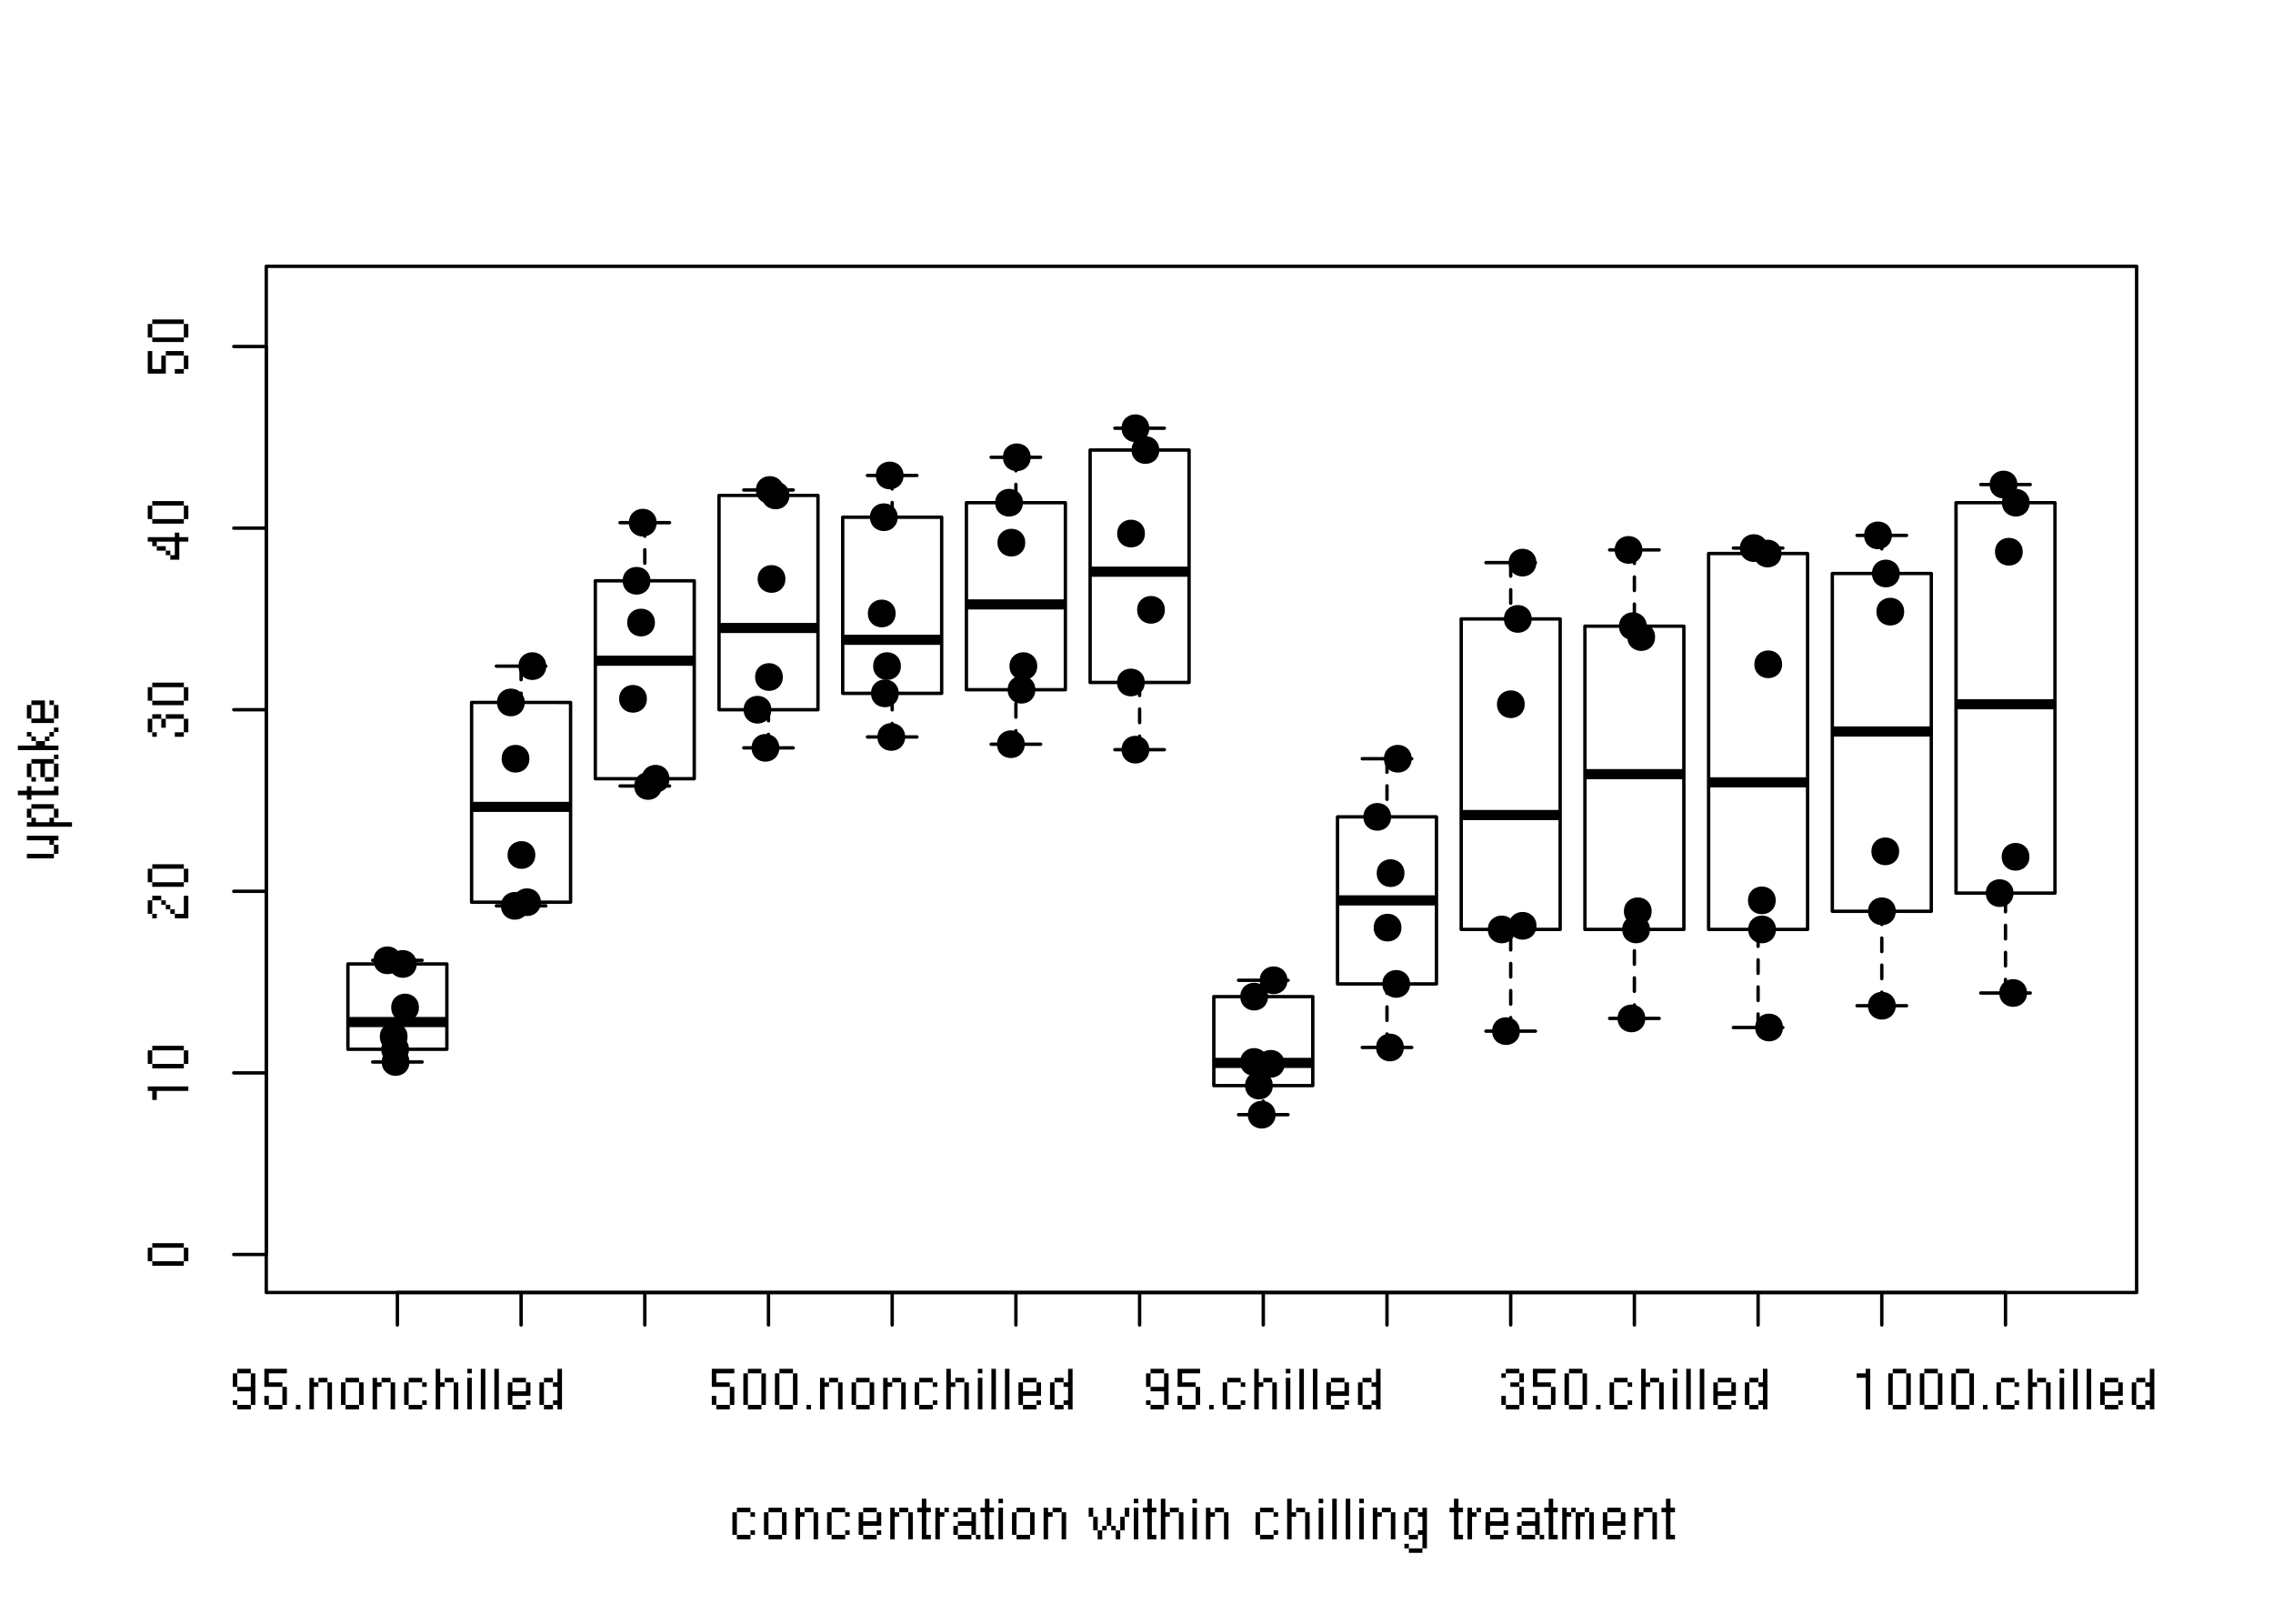 <svg xmlns="http://www.w3.org/2000/svg" xmlns:xlink="http://www.w3.org/1999/xlink" width="672" height="480" viewBox="0 0 504 360"><defs><symbol overflow="visible" id="glyph0-0"><path d="M0 0h1v1H0zM2 0h1v1H2zM4 0h1v1H4zM6 0h1v1H6zM0 2h1v1H0zM6 2h1v1H6zM0 4h1v1H0zM6 4h1v1H6zM0 6h1v1H0zM6 6h1v1H6zM0 8h1v1H0zM2 8h1v1H2zM4 8h1v1H4zM6 8h1v1H6z" transform="translate(1 -9)"/></symbol><symbol overflow="visible" id="glyph0-1"><path d="M1 0h1v1H1zM2 0h1v1H2zM3 0h1v1H3zM0 1h1v1H0zM4 1h1v1H4zM0 2h1v1H0zM4 2h1v1H4zM0 3h1v1H0zM4 3h1v1H4zM1 4h1v1H1zM2 4h1v1H2zM3 4h1v1H3zM4 4h1v1H4zM4 5h1v1H4zM4 6h1v1H4zM0 7h1v1H0zM4 7h1v1H4zM1 8h1v1H1zM2 8h1v1H2zM3 8h1v1H3z" transform="translate(1 -9)"/></symbol><symbol overflow="visible" id="glyph0-2"><path d="M0 0h1v1H0zM1 0h1v1H1zM2 0h1v1H2zM3 0h1v1H3zM4 0h1v1H4zM0 1h1v1H0zM0 2h1v1H0zM0 3h1v1H0zM1 3h1v1H1zM2 3h1v1H2zM3 3h1v1H3zM4 4h1v1H4zM4 5h1v1H4zM0 6h1v1H0zM4 6h1v1H4zM0 7h1v1H0zM4 7h1v1H4zM1 8h1v1H1zM2 8h1v1H2zM3 8h1v1H3z" transform="translate(1 -9)"/></symbol><symbol overflow="visible" id="glyph0-3"><path d="M0 0h1v1H0z" transform="translate(1 -1)"/></symbol><symbol overflow="visible" id="glyph0-4"><path d="M0 0h1v1H0zM2 0h1v1H2zM3 0h1v1H3zM0 1h1v1H0zM1 1h1v1H1zM4 1h1v1H4zM0 2h1v1H0zM4 2h1v1H4zM0 3h1v1H0zM4 3h1v1H4zM0 4h1v1H0zM4 4h1v1H4zM0 5h1v1H0zM4 5h1v1H4zM0 6h1v1H0zM4 6h1v1H4z" transform="translate(1 -7)"/></symbol><symbol overflow="visible" id="glyph0-5"><path d="M1 0h1v1H1zM2 0h1v1H2zM3 0h1v1H3zM0 1h1v1H0zM4 1h1v1H4zM0 2h1v1H0zM4 2h1v1H4zM0 3h1v1H0zM4 3h1v1H4zM0 4h1v1H0zM4 4h1v1H4zM0 5h1v1H0zM4 5h1v1H4zM1 6h1v1H1zM2 6h1v1H2zM3 6h1v1H3z" transform="translate(1 -7)"/></symbol><symbol overflow="visible" id="glyph0-6"><path d="M1 0h1v1H1zM2 0h1v1H2zM3 0h1v1H3zM0 1h1v1H0zM4 1h1v1H4zM0 2h1v1H0zM0 3h1v1H0zM0 4h1v1H0zM0 5h1v1H0zM4 5h1v1H4zM1 6h1v1H1zM2 6h1v1H2zM3 6h1v1H3z" transform="translate(1 -7)"/></symbol><symbol overflow="visible" id="glyph0-7"><path d="M0 0h1v1H0zM0 1h1v1H0zM0 2h1v1H0zM2 2h1v1H2zM3 2h1v1H3zM0 3h1v1H0zM1 3h1v1H1zM4 3h1v1H4zM0 4h1v1H0zM4 4h1v1H4zM0 5h1v1H0zM4 5h1v1H4zM0 6h1v1H0zM4 6h1v1H4zM0 7h1v1H0zM4 7h1v1H4zM0 8h1v1H0zM4 8h1v1H4z" transform="translate(1 -9)"/></symbol><symbol overflow="visible" id="glyph0-8"><path d="M0 0h1v1H0zM0 2h1v1H0zM0 3h1v1H0zM0 4h1v1H0zM0 5h1v1H0zM0 6h1v1H0zM0 7h1v1H0zM0 8h1v1H0z" transform="translate(1 -9)"/></symbol><symbol overflow="visible" id="glyph0-9"><path d="M0 0h1v1H0zM0 1h1v1H0zM0 2h1v1H0zM0 3h1v1H0zM0 4h1v1H0zM0 5h1v1H0zM0 6h1v1H0zM0 7h1v1H0zM0 8h1v1H0z" transform="translate(1 -9)"/></symbol><symbol overflow="visible" id="glyph0-10"><path d="M1 0h1v1H1zM2 0h1v1H2zM3 0h1v1H3zM0 1h1v1H0zM4 1h1v1H4zM0 2h1v1H0zM4 2h1v1H4zM0 3h1v1H0zM1 3h1v1H1zM2 3h1v1H2zM3 3h1v1H3zM4 3h1v1H4zM0 4h1v1H0zM0 5h1v1H0zM4 5h1v1H4zM1 6h1v1H1zM2 6h1v1H2zM3 6h1v1H3z" transform="translate(1 -7)"/></symbol><symbol overflow="visible" id="glyph0-11"><path d="M4 0h1v1H4zM4 1h1v1H4zM1 2h1v1H1zM2 2h1v1H2zM4 2h1v1H4zM0 3h1v1H0zM3 3h1v1H3zM4 3h1v1H4zM0 4h1v1H0zM4 4h1v1H4zM0 5h1v1H0zM4 5h1v1H4zM0 6h1v1H0zM4 6h1v1H4zM0 7h1v1H0zM3 7h1v1H3zM4 7h1v1H4zM1 8h1v1H1zM2 8h1v1H2zM4 8h1v1H4z" transform="translate(1 -9)"/></symbol><symbol overflow="visible" id="glyph0-12"><path d="M1 0h1v1H1zM2 0h1v1H2zM3 0h1v1H3zM0 1h1v1H0zM4 1h1v1H4zM0 2h1v1H0zM4 2h1v1H4zM0 3h1v1H0zM4 3h1v1H4zM0 4h1v1H0zM4 4h1v1H4zM0 5h1v1H0zM4 5h1v1H4zM0 6h1v1H0zM4 6h1v1H4zM0 7h1v1H0zM4 7h1v1H4zM1 8h1v1H1zM2 8h1v1H2zM3 8h1v1H3z" transform="translate(1 -9)"/></symbol><symbol overflow="visible" id="glyph0-13"><path d="M1 0h1v1H1zM2 0h1v1H2zM3 0h1v1H3zM0 1h1v1H0zM4 1h1v1H4zM4 2h1v1H4zM2 3h1v1H2zM3 3h1v1H3zM4 4h1v1H4zM4 5h1v1H4zM0 6h1v1H0zM4 6h1v1H4zM0 7h1v1H0zM4 7h1v1H4zM1 8h1v1H1zM2 8h1v1H2zM3 8h1v1H3z" transform="translate(1 -9)"/></symbol><symbol overflow="visible" id="glyph0-14"><path d="M2 0h1v1H2zM0 1h1v1H0zM1 1h1v1H1zM2 1h1v1H2zM2 2h1v1H2zM2 3h1v1H2zM2 4h1v1H2zM2 5h1v1H2zM2 6h1v1H2zM2 7h1v1H2zM2 8h1v1H2z" transform="translate(1 -9)"/></symbol><symbol overflow="visible" id="glyph0-15"><path d="M1 0h1v1H1zM1 1h1v1H1zM0 2h1v1H0zM1 2h1v1H1zM2 2h1v1H2zM1 3h1v1H1zM1 4h1v1H1zM1 5h1v1H1zM1 6h1v1H1zM1 7h1v1H1zM1 8h1v1H1zM2 8h1v1H2z" transform="translate(0 -9)"/></symbol><symbol overflow="visible" id="glyph0-16"><path d="M0 0h1v1H0zM2 0h1v1H2zM0 1h1v1H0zM1 1h1v1H1zM0 2h1v1H0zM0 3h1v1H0zM0 4h1v1H0zM0 5h1v1H0zM0 6h1v1H0z" transform="translate(1 -7)"/></symbol><symbol overflow="visible" id="glyph0-17"><path d="M1 0h1v1H1zM2 0h1v1H2zM3 0h1v1H3zM0 1h1v1H0zM4 1h1v1H4zM4 2h1v1H4zM1 3h1v1H1zM2 3h1v1H2zM3 3h1v1H3zM4 3h1v1H4zM0 4h1v1H0zM4 4h1v1H4zM0 5h1v1H0zM4 5h1v1H4zM1 6h1v1H1zM2 6h1v1H2zM3 6h1v1H3zM5 6h1v1H5z" transform="translate(1 -7)"/></symbol><symbol overflow="visible" id="glyph0-19"><path d="M0 0h1v1H0zM4 0h1v1H4zM8 0h1v1H8zM0 1h1v1H0zM4 1h1v1H4zM8 1h1v1H8zM1 2h1v1H1zM4 2h1v1H4zM7 2h1v1H7zM1 3h1v1H1zM4 3h1v1H4zM7 3h1v1H7zM1 4h1v1H1zM3 4h1v1H3zM5 4h1v1H5zM7 4h1v1H7zM2 5h1v1H2zM6 5h1v1H6zM2 6h1v1H2zM6 6h1v1H6z" transform="translate(0 -7)"/></symbol><symbol overflow="visible" id="glyph0-20"><path d="M1 0h1v1H1zM2 0h1v1H2zM4 0h1v1H4zM0 1h1v1H0zM3 1h1v1H3zM4 1h1v1H4zM0 2h1v1H0zM4 2h1v1H4zM0 3h1v1H0zM4 3h1v1H4zM0 4h1v1H0zM4 4h1v1H4zM0 5h1v1H0zM3 5h1v1H3zM4 5h1v1H4zM1 6h1v1H1zM2 6h1v1H2zM4 6h1v1H4zM4 7h1v1H4zM0 8h1v1H0zM4 8h1v1H4zM1 9h1v1H1zM2 9h1v1H2zM3 9h1v1H3z" transform="translate(1 -7)"/></symbol><symbol overflow="visible" id="glyph0-21"><path d="M0 0h1v1H0zM2 0h1v1H2zM5 0h1v1H5zM0 1h1v1H0zM1 1h1v1H1zM3 1h1v1H3zM4 1h1v1H4zM6 1h1v1H6zM0 2h1v1H0zM3 2h1v1H3zM6 2h1v1H6zM0 3h1v1H0zM3 3h1v1H3zM6 3h1v1H6zM0 4h1v1H0zM3 4h1v1H3zM6 4h1v1H6zM0 5h1v1H0zM3 5h1v1H3zM6 5h1v1H6zM0 6h1v1H0zM3 6h1v1H3zM6 6h1v1H6z" transform="translate(1 -7)"/></symbol><symbol overflow="visible" id="glyph1-0"><path d="M0 0h1v1H0zM2 0h1v1H2zM4 0h1v1H4zM6 0h1v1H6zM8 0h1v1H8zM0 2h1v1H0zM8 2h1v1H8zM0 4h1v1H0zM8 4h1v1H8zM0 6h1v1H0zM2 6h1v1H2zM4 6h1v1H4zM6 6h1v1H6zM8 6h1v1H8z" transform="translate(-9 -8)"/></symbol><symbol overflow="visible" id="glyph1-1"><path d="M1 0h1v1H1zM2 0h1v1H2zM3 0h1v1H3zM4 0h1v1H4zM5 0h1v1H5zM6 0h1v1H6zM7 0h1v1H7zM0 1h1v1H0zM8 1h1v1H8zM0 2h1v1H0zM8 2h1v1H8zM0 3h1v1H0zM8 3h1v1H8zM1 4h1v1H1zM2 4h1v1H2zM3 4h1v1H3zM4 4h1v1H4zM5 4h1v1H5zM6 4h1v1H6zM7 4h1v1H7z" transform="translate(-9 -6)"/></symbol><symbol overflow="visible" id="glyph1-2"><path d="M0 0h1v1H0zM1 0h1v1H1zM2 0h1v1H2zM3 0h1v1H3zM4 0h1v1H4zM5 0h1v1H5zM6 0h1v1H6zM7 0h1v1H7zM8 0h1v1H8zM1 1h1v1H1zM1 2h1v1H1z" transform="translate(-9 -4)"/></symbol><symbol overflow="visible" id="glyph1-3"><path d="M1 0h1v1H1zM2 0h1v1H2zM8 0h1v1H8zM0 1h1v1H0zM3 1h1v1H3zM8 1h1v1H8zM0 2h1v1H0zM4 2h1v1H4zM8 2h1v1H8zM0 3h1v1H0zM5 3h1v1H5zM8 3h1v1H8zM1 4h1v1H1zM6 4h1v1H6zM7 4h1v1H7zM8 4h1v1H8z" transform="translate(-9 -6)"/></symbol><symbol overflow="visible" id="glyph1-4"><path d="M1 0h1v1H1zM2 0h1v1H2zM4 0h1v1H4zM5 0h1v1H5zM6 0h1v1H6zM7 0h1v1H7zM0 1h1v1H0zM3 1h1v1H3zM8 1h1v1H8zM0 2h1v1H0zM3 2h1v1H3zM8 2h1v1H8zM0 3h1v1H0zM8 3h1v1H8zM1 4h1v1H1zM6 4h1v1H6zM7 4h1v1H7z" transform="translate(-9 -6)"/></symbol><symbol overflow="visible" id="glyph1-5"><path d="M6 1h1v1H6zM0 2h1v1H0zM1 2h1v1H1zM2 2h1v1H2zM3 2h1v1H3zM4 2h1v1H4zM5 2h1v1H5zM6 2h1v1H6zM7 2h1v1H7zM8 2h1v1H8zM1 3h1v1H1zM6 3h1v1H6zM2 4h1v1H2zM3 4h1v1H3zM6 4h1v1H6zM4 5h1v1H4zM6 5h1v1H6zM5 6h1v1H5zM6 6h1v1H6z" transform="translate(-9 -7)"/></symbol><symbol overflow="visible" id="glyph1-6"><path d="M0 0h1v1H0zM4 0h1v1H4zM5 0h1v1H5zM6 0h1v1H6zM7 0h1v1H7zM0 1h1v1H0zM3 1h1v1H3zM8 1h1v1H8zM0 2h1v1H0zM3 2h1v1H3zM8 2h1v1H8zM0 3h1v1H0zM3 3h1v1H3zM8 3h1v1H8zM0 4h1v1H0zM1 4h1v1H1zM2 4h1v1H2zM3 4h1v1H3zM6 4h1v1H6zM7 4h1v1H7z" transform="translate(-9 -6)"/></symbol><symbol overflow="visible" id="glyph1-7"><path d="M0 0h1v1H0zM1 0h1v1H1zM2 0h1v1H2zM3 0h1v1H3zM4 0h1v1H4zM5 0h1v1H5zM6 0h1v1H6zM5 1h1v1H5zM6 2h1v1H6zM6 3h1v1H6zM0 4h1v1H0zM1 4h1v1H1zM2 4h1v1H2zM3 4h1v1H3zM4 4h1v1H4zM5 4h1v1H5z" transform="translate(-7 -6)"/></symbol><symbol overflow="visible" id="glyph1-8"><path d="M1 0h1v1H1zM2 0h1v1H2zM3 0h1v1H3zM4 0h1v1H4zM5 0h1v1H5zM0 1h1v1H0zM6 1h1v1H6zM0 2h1v1H0zM6 2h1v1H6zM1 3h1v1H1zM5 3h1v1H5zM0 4h1v1H0zM1 4h1v1H1zM2 4h1v1H2zM3 4h1v1H3zM4 4h1v1H4zM5 4h1v1H5zM6 4h1v1H6zM7 4h1v1H7zM8 4h1v1H8zM9 4h1v1H9z" transform="translate(-7 -6)"/></symbol><symbol overflow="visible" id="glyph1-9"><path d="M2 1h1v1H2zM8 1h1v1H8zM0 2h1v1H0zM1 2h1v1H1zM2 2h1v1H2zM3 2h1v1H3zM4 2h1v1H4zM5 2h1v1H5zM6 2h1v1H6zM7 2h1v1H7zM8 2h1v1H8zM2 3h1v1H2z" transform="translate(-9 -4)"/></symbol><symbol overflow="visible" id="glyph1-10"><path d="M6 0h1v1H6zM1 1h1v1H1zM2 1h1v1H2zM3 1h1v1H3zM4 1h1v1H4zM5 1h1v1H5zM0 2h1v1H0zM3 2h1v1H3zM6 2h1v1H6zM0 3h1v1H0zM3 3h1v1H3zM6 3h1v1H6zM0 4h1v1H0zM3 4h1v1H3zM6 4h1v1H6zM1 5h1v1H1zM4 5h1v1H4zM5 5h1v1H5z" transform="translate(-7 -7)"/></symbol><symbol overflow="visible" id="glyph1-11"><path d="M8 0h1v1H8zM2 1h1v1H2zM7 1h1v1H7zM3 2h1v1H3zM6 2h1v1H6zM4 3h1v1H4zM5 3h1v1H5zM0 4h1v1H0zM1 4h1v1H1zM2 4h1v1H2zM3 4h1v1H3zM4 4h1v1H4zM5 4h1v1H5zM6 4h1v1H6zM7 4h1v1H7zM8 4h1v1H8z" transform="translate(-9 -6)"/></symbol><symbol overflow="visible" id="glyph1-12"><path d="M1 0h1v1H1zM2 0h1v1H2zM3 0h1v1H3zM5 0h1v1H5zM0 1h1v1H0zM3 1h1v1H3zM6 1h1v1H6zM0 2h1v1H0zM3 2h1v1H3zM6 2h1v1H6zM0 3h1v1H0zM3 3h1v1H3zM6 3h1v1H6zM1 4h1v1H1zM2 4h1v1H2zM3 4h1v1H3zM4 4h1v1H4zM5 4h1v1H5z" transform="translate(-7 -6)"/></symbol></defs><g id="surface146"><path fill="#fff" d="M0 0h504v360H0z"/><path d="M77.145 226.598h21.94" fill="none" stroke-width="2.25" stroke-linejoin="round" stroke="#000" stroke-miterlimit="10"/><path d="M88.113 235.457v-2.82M88.113 212.91v.805" fill="none" stroke-width=".75" stroke-linecap="round" stroke-linejoin="round" stroke="#000" stroke-dasharray="3,3" stroke-miterlimit="10"/><path d="M82.63 235.457H93.6M82.63 212.91H93.6M77.145 232.637h21.94v-18.922h-21.94v18.922" fill="none" stroke-width=".75" stroke-linecap="round" stroke-linejoin="round" stroke="#000" stroke-miterlimit="10"/><path d="M104.57 178.89h21.946" fill="none" stroke-width="2.25" stroke-linejoin="round" stroke="#000" stroke-miterlimit="10"/><path d="M115.543 200.832v-.805M115.543 147.688v8.05" fill="none" stroke-width=".75" stroke-linecap="round" stroke-linejoin="round" stroke="#000" stroke-dasharray="3,3" stroke-miterlimit="10"/><path d="M110.06 200.832h10.967M110.06 147.688h10.967M104.57 200.027h21.946v-44.29H104.57v44.29" fill="none" stroke-width=".75" stroke-linecap="round" stroke-linejoin="round" stroke="#000" stroke-miterlimit="10"/><path d="M132 146.48h21.94" fill="none" stroke-width="2.25" stroke-linejoin="round" stroke="#000" stroke-miterlimit="10"/><path d="M142.973 174.258v-1.61M142.973 115.88v12.886" fill="none" stroke-width=".75" stroke-linecap="round" stroke-linejoin="round" stroke="#000" stroke-dasharray="3,3" stroke-miterlimit="10"/><path d="M137.484 174.258h10.973M137.484 115.88h10.973M132 172.648h21.94v-43.882H132v43.882" fill="none" stroke-width=".75" stroke-linecap="round" stroke-linejoin="round" stroke="#000" stroke-miterlimit="10"/><path d="M159.43 139.23h21.94" fill="none" stroke-width="2.25" stroke-linejoin="round" stroke="#000" stroke-miterlimit="10"/><path d="M170.398 165.805v-8.453M170.398 108.633v1.207" fill="none" stroke-width=".75" stroke-linecap="round" stroke-linejoin="round" stroke="#000" stroke-dasharray="3,3" stroke-miterlimit="10"/><path d="M164.914 165.805h10.973M164.914 108.633h10.973M159.43 157.352h21.94V109.84h-21.94v47.512" fill="none" stroke-width=".75" stroke-linecap="round" stroke-linejoin="round" stroke="#000" stroke-miterlimit="10"/><path d="M186.855 141.848H208.8" fill="none" stroke-width="2.25" stroke-linejoin="round" stroke="#000" stroke-miterlimit="10"/><path d="M197.828 163.39v-9.663M197.828 105.414v9.258" fill="none" stroke-width=".75" stroke-linecap="round" stroke-linejoin="round" stroke="#000" stroke-dasharray="3,3" stroke-miterlimit="10"/><path d="M192.344 163.39h10.97M192.344 105.414h10.97M186.855 153.727H208.8v-39.055h-21.945v39.055" fill="none" stroke-width=".75" stroke-linecap="round" stroke-linejoin="round" stroke="#000" stroke-miterlimit="10"/><path d="M214.285 134h21.945" fill="none" stroke-width="2.25" stroke-linejoin="round" stroke="#000" stroke-miterlimit="10"/><path d="M225.258 165v-12.078M225.258 101.387v10.066" fill="none" stroke-width=".75" stroke-linecap="round" stroke-linejoin="round" stroke="#000" stroke-dasharray="3,3" stroke-miterlimit="10"/><path d="M219.77 165h10.972M219.77 101.387h10.972M214.285 152.922h21.945v-41.47h-21.945v41.47" fill="none" stroke-width=".75" stroke-linecap="round" stroke-linejoin="round" stroke="#000" stroke-miterlimit="10"/><path d="M241.715 126.75h21.94" fill="none" stroke-width="2.25" stroke-linejoin="round" stroke="#000" stroke-miterlimit="10"/><path d="M252.688 166.207v-14.894M252.688 94.945v4.832" fill="none" stroke-width=".75" stroke-linecap="round" stroke-linejoin="round" stroke="#000" stroke-dasharray="3,3" stroke-miterlimit="10"/><path d="M247.2 166.207h10.972M247.2 94.945h10.972M241.715 151.313h21.94V99.776h-21.94v51.535" fill="none" stroke-width=".75" stroke-linecap="round" stroke-linejoin="round" stroke="#000" stroke-miterlimit="10"/><path d="M269.145 235.656h21.94" fill="none" stroke-width="2.25" stroke-linejoin="round" stroke="#000" stroke-miterlimit="10"/><path d="M280.113 247.133v-6.442M280.113 217.34v3.62" fill="none" stroke-width=".75" stroke-linecap="round" stroke-linejoin="round" stroke="#000" stroke-dasharray="3,3" stroke-miterlimit="10"/><path d="M274.63 247.133H285.6M274.63 217.34H285.6M269.145 240.69h21.94v-19.73h-21.94v19.73" fill="none" stroke-width=".75" stroke-linecap="round" stroke-linejoin="round" stroke="#000" stroke-miterlimit="10"/><path d="M296.57 199.625h21.946" fill="none" stroke-width="2.25" stroke-linejoin="round" stroke="#000" stroke-miterlimit="10"/><path d="M307.543 232.234v-14.09M307.543 168.22v12.885" fill="none" stroke-width=".75" stroke-linecap="round" stroke-linejoin="round" stroke="#000" stroke-dasharray="3,3" stroke-miterlimit="10"/><path d="M302.06 232.234h10.967M302.06 168.22h10.967M296.57 218.145h21.946v-37.04H296.57v37.04" fill="none" stroke-width=".75" stroke-linecap="round" stroke-linejoin="round" stroke="#000" stroke-miterlimit="10"/><path d="M324 180.703h21.94" fill="none" stroke-width="2.25" stroke-linejoin="round" stroke="#000" stroke-miterlimit="10"/><path d="M334.973 228.613v-22.547M334.973 124.738v12.48" fill="none" stroke-width=".75" stroke-linecap="round" stroke-linejoin="round" stroke="#000" stroke-dasharray="3,3" stroke-miterlimit="10"/><path d="M329.484 228.613h10.973M329.484 124.738h10.973M324 206.066h21.94V137.22H324v68.846" fill="none" stroke-width=".75" stroke-linecap="round" stroke-linejoin="round" stroke="#000" stroke-miterlimit="10"/><path d="M351.43 171.64h21.94" fill="none" stroke-width="2.25" stroke-linejoin="round" stroke="#000" stroke-miterlimit="10"/><path d="M362.398 225.793v-19.727M362.398 121.922v16.906" fill="none" stroke-width=".75" stroke-linecap="round" stroke-linejoin="round" stroke="#000" stroke-dasharray="3,3" stroke-miterlimit="10"/><path d="M356.914 225.793h10.973M356.914 121.922h10.973M351.43 206.066h21.94v-67.238h-21.94v67.238" fill="none" stroke-width=".75" stroke-linecap="round" stroke-linejoin="round" stroke="#000" stroke-miterlimit="10"/><path d="M378.855 173.453H400.8" fill="none" stroke-width="2.25" stroke-linejoin="round" stroke="#000" stroke-miterlimit="10"/><path d="M389.828 227.81v-21.744M389.828 121.516v1.21" fill="none" stroke-width=".75" stroke-linecap="round" stroke-linejoin="round" stroke="#000" stroke-dasharray="3,3" stroke-miterlimit="10"/><path d="M384.344 227.81h10.97M384.344 121.516h10.97M378.855 206.066H400.8v-83.34h-21.945v83.34" fill="none" stroke-width=".75" stroke-linecap="round" stroke-linejoin="round" stroke="#000" stroke-miterlimit="10"/><path d="M406.285 162.18h21.945" fill="none" stroke-width="2.25" stroke-linejoin="round" stroke="#000" stroke-miterlimit="10"/><path d="M417.258 222.977V202.04M417.258 118.7v8.452" fill="none" stroke-width=".75" stroke-linecap="round" stroke-linejoin="round" stroke="#000" stroke-dasharray="3,3" stroke-miterlimit="10"/><path d="M411.77 222.977h10.972M411.77 118.7h10.972M406.285 202.04h21.945V127.15h-21.945v74.887" fill="none" stroke-width=".75" stroke-linecap="round" stroke-linejoin="round" stroke="#000" stroke-miterlimit="10"/><path d="M433.715 156.14h21.94" fill="none" stroke-width="2.25" stroke-linejoin="round" stroke="#000" stroke-miterlimit="10"/><path d="M444.688 220.156v-22.144M444.688 107.426v4.027" fill="none" stroke-width=".75" stroke-linecap="round" stroke-linejoin="round" stroke="#000" stroke-dasharray="3,3" stroke-miterlimit="10"/><path d="M439.2 220.156h10.972M439.2 107.426h10.972M433.715 198.012h21.94v-86.56h-21.94v86.56M88.113 286.56h356.574M88.113 286.56v7.202M115.543 286.56v7.202M142.973 286.56v7.202M170.398 286.56v7.202M197.828 286.56v7.202M225.258 286.56v7.202M252.688 286.56v7.202M280.113 286.56v7.202M307.543 286.56v7.202M334.973 286.56v7.202M362.398 286.56v7.202M389.828 286.56v7.202M417.258 286.56v7.202M444.688 286.56v7.202" fill="none" stroke-width=".75" stroke-linecap="round" stroke-linejoin="round" stroke="#000" stroke-miterlimit="10"/><use xlink:href="#glyph0-1" x="50.613" y="312.48"/><use xlink:href="#glyph0-2" x="57.613" y="312.48"/><use xlink:href="#glyph0-3" x="64.613" y="312.48"/><use xlink:href="#glyph0-4" x="67.613" y="312.48"/><use xlink:href="#glyph0-5" x="74.613" y="312.48"/><use xlink:href="#glyph0-4" x="81.613" y="312.48"/><use xlink:href="#glyph0-6" x="88.613" y="312.48"/><use xlink:href="#glyph0-7" x="95.613" y="312.48"/><use xlink:href="#glyph0-8" x="102.613" y="312.48"/><use xlink:href="#glyph0-9" x="105.613" y="312.48"/><use xlink:href="#glyph0-9" x="108.613" y="312.48"/><use xlink:href="#glyph0-10" x="111.613" y="312.48"/><use xlink:href="#glyph0-11" x="118.613" y="312.48"/><use xlink:href="#glyph0-2" x="156.828" y="312.48"/><use xlink:href="#glyph0-12" x="163.828" y="312.48"/><use xlink:href="#glyph0-12" x="170.828" y="312.48"/><use xlink:href="#glyph0-3" x="177.828" y="312.48"/><use xlink:href="#glyph0-4" x="180.828" y="312.48"/><use xlink:href="#glyph0-5" x="187.828" y="312.48"/><use xlink:href="#glyph0-4" x="194.828" y="312.48"/><use xlink:href="#glyph0-6" x="201.828" y="312.48"/><use xlink:href="#glyph0-7" x="208.828" y="312.48"/><use xlink:href="#glyph0-8" x="215.828" y="312.48"/><use xlink:href="#glyph0-9" x="218.828" y="312.48"/><use xlink:href="#glyph0-9" x="221.828" y="312.48"/><use xlink:href="#glyph0-10" x="224.828" y="312.48"/><use xlink:href="#glyph0-11" x="231.828" y="312.48"/><use xlink:href="#glyph0-1" x="253.113" y="312.48"/><use xlink:href="#glyph0-2" x="260.113" y="312.48"/><use xlink:href="#glyph0-3" x="267.113" y="312.48"/><use xlink:href="#glyph0-6" x="270.113" y="312.48"/><use xlink:href="#glyph0-7" x="277.113" y="312.48"/><use xlink:href="#glyph0-8" x="284.113" y="312.48"/><use xlink:href="#glyph0-9" x="287.113" y="312.48"/><use xlink:href="#glyph0-9" x="290.113" y="312.48"/><use xlink:href="#glyph0-10" x="293.113" y="312.48"/><use xlink:href="#glyph0-11" x="300.113" y="312.48"/><use xlink:href="#glyph0-13" x="331.898" y="312.48"/><use xlink:href="#glyph0-2" x="338.898" y="312.48"/><use xlink:href="#glyph0-12" x="345.898" y="312.48"/><use xlink:href="#glyph0-3" x="352.898" y="312.48"/><use xlink:href="#glyph0-6" x="355.898" y="312.48"/><use xlink:href="#glyph0-7" x="362.898" y="312.48"/><use xlink:href="#glyph0-8" x="369.898" y="312.48"/><use xlink:href="#glyph0-9" x="372.898" y="312.48"/><use xlink:href="#glyph0-9" x="375.898" y="312.48"/><use xlink:href="#glyph0-10" x="378.898" y="312.48"/><use xlink:href="#glyph0-11" x="385.898" y="312.48"/><use xlink:href="#glyph0-14" x="410.688" y="312.48"/><use xlink:href="#glyph0-12" x="417.688" y="312.48"/><use xlink:href="#glyph0-12" x="424.688" y="312.48"/><use xlink:href="#glyph0-12" x="431.688" y="312.48"/><use xlink:href="#glyph0-3" x="438.688" y="312.48"/><use xlink:href="#glyph0-6" x="441.688" y="312.48"/><use xlink:href="#glyph0-7" x="448.688" y="312.48"/><use xlink:href="#glyph0-8" x="455.688" y="312.48"/><use xlink:href="#glyph0-9" x="458.688" y="312.48"/><use xlink:href="#glyph0-9" x="461.688" y="312.48"/><use xlink:href="#glyph0-10" x="464.688" y="312.48"/><use xlink:href="#glyph0-11" x="471.688" y="312.48"/><path d="M59.04 278.133V76.828M59.04 278.133h-7.2M59.04 237.87h-7.2M59.04 197.61h-7.2M59.04 157.352h-7.2M59.04 117.09h-7.2M59.04 76.828h-7.2" fill="none" stroke-width=".75" stroke-linecap="round" stroke-linejoin="round" stroke="#000" stroke-miterlimit="10"/><use xlink:href="#glyph1-1" x="41.762" y="281.633"/><use xlink:href="#glyph1-2" x="41.762" y="244.871"/><use xlink:href="#glyph1-1" x="41.762" y="237.871"/><use xlink:href="#glyph1-3" x="41.762" y="204.609"/><use xlink:href="#glyph1-1" x="41.762" y="197.609"/><use xlink:href="#glyph1-4" x="41.762" y="164.352"/><use xlink:href="#glyph1-1" x="41.762" y="157.352"/><use xlink:href="#glyph1-5" x="41.762" y="124.09"/><use xlink:href="#glyph1-1" x="41.762" y="117.09"/><use xlink:href="#glyph1-6" x="41.762" y="83.828"/><use xlink:href="#glyph1-1" x="41.762" y="76.828"/><use xlink:href="#glyph0-6" x="161.398" y="341.281"/><use xlink:href="#glyph0-5" x="168.398" y="341.281"/><use xlink:href="#glyph0-4" x="175.398" y="341.281"/><use xlink:href="#glyph0-6" x="182.398" y="341.281"/><use xlink:href="#glyph0-10" x="189.398" y="341.281"/><use xlink:href="#glyph0-4" x="196.398" y="341.281"/><use xlink:href="#glyph0-15" x="203.398" y="341.281"/><use xlink:href="#glyph0-16" x="206.398" y="341.281"/><use xlink:href="#glyph0-17" x="210.398" y="341.281"/><use xlink:href="#glyph0-15" x="217.398" y="341.281"/><use xlink:href="#glyph0-8" x="220.398" y="341.281"/><use xlink:href="#glyph0-5" x="223.398" y="341.281"/><use xlink:href="#glyph0-4" x="230.398" y="341.281"/><use xlink:href="#glyph0-18" x="237.398" y="341.281"/><use xlink:href="#glyph0-19" x="241.398" y="341.281"/><use xlink:href="#glyph0-8" x="250.398" y="341.281"/><use xlink:href="#glyph0-15" x="253.398" y="341.281"/><use xlink:href="#glyph0-7" x="256.398" y="341.281"/><use xlink:href="#glyph0-8" x="263.398" y="341.281"/><use xlink:href="#glyph0-4" x="266.398" y="341.281"/><use xlink:href="#glyph0-18" x="273.398" y="341.281"/><use xlink:href="#glyph0-6" x="277.398" y="341.281"/><use xlink:href="#glyph0-7" x="284.398" y="341.281"/><use xlink:href="#glyph0-8" x="291.398" y="341.281"/><use xlink:href="#glyph0-9" x="294.398" y="341.281"/><use xlink:href="#glyph0-9" x="297.398" y="341.281"/><use xlink:href="#glyph0-8" x="300.398" y="341.281"/><use xlink:href="#glyph0-4" x="303.398" y="341.281"/><use xlink:href="#glyph0-20" x="310.398" y="341.281"/><use xlink:href="#glyph0-18" x="317.398" y="341.281"/><use xlink:href="#glyph0-15" x="321.398" y="341.281"/><use xlink:href="#glyph0-16" x="324.398" y="341.281"/><use xlink:href="#glyph0-10" x="328.398" y="341.281"/><use xlink:href="#glyph0-17" x="335.398" y="341.281"/><use xlink:href="#glyph0-15" x="342.398" y="341.281"/><use xlink:href="#glyph0-21" x="345.398" y="341.281"/><use xlink:href="#glyph0-10" x="354.398" y="341.281"/><use xlink:href="#glyph0-4" x="361.398" y="341.281"/><use xlink:href="#glyph0-15" x="368.398" y="341.281"/><g><use xlink:href="#glyph1-7" x="12.961" y="191.301"/><use xlink:href="#glyph1-8" x="12.961" y="184.301"/><use xlink:href="#glyph1-9" x="12.961" y="177.301"/><use xlink:href="#glyph1-10" x="12.961" y="174.301"/><use xlink:href="#glyph1-11" x="12.961" y="167.301"/><use xlink:href="#glyph1-12" x="12.961" y="161.301"/></g><path d="M59.04 286.56H473.76V59.04H59.04v227.52" fill="none" stroke-width=".75" stroke-linecap="round" stroke-linejoin="round" stroke="#000" stroke-miterlimit="10"/><path d="M92.02 213.715c0 3.6-5.4 3.6-5.4 0 0-3.598 5.4-3.598 5.4 0M92.52 223.38c0 3.597-5.403 3.597-5.403 0 0-3.603 5.403-3.603 5.403 0" stroke-width=".75" stroke-linecap="round" stroke-linejoin="round" stroke="#000" stroke-miterlimit="10"/><path d="M88.594 212.91c0 3.602-5.4 3.602-5.4 0 0-3.6 5.4-3.6 5.4 0M90.418 235.457c0 3.598-5.398 3.598-5.398 0 0-3.602 5.398-3.602 5.398 0" stroke-width=".75" stroke-linecap="round" stroke-linejoin="round" stroke="#000" stroke-miterlimit="10"/><path d="M89.992 229.82c0 3.598-5.398 3.598-5.398 0 0-3.6 5.398-3.6 5.398 0" stroke-width=".75" stroke-linecap="round" stroke-linejoin="round" stroke="#000" stroke-miterlimit="10"/><path d="M90.313 232.637c0 3.6-5.4 3.6-5.4 0 0-3.598 5.4-3.598 5.4 0M115.977 155.738c0 3.602-5.4 3.602-5.4 0 0-3.597 5.4-3.597 5.4 0M117.012 168.22c0 3.6-5.403 3.6-5.403 0s5.402-3.6 5.402 0M120.742 147.688c0 3.597-5.402 3.597-5.402 0 0-3.602 5.402-3.602 5.402 0M116.855 200.832c0 3.602-5.398 3.602-5.398 0s5.398-3.602 5.398 0M118.32 189.56c0 3.6-5.402 3.6-5.402 0 0-3.603 5.402-3.603 5.402 0" stroke-width=".75" stroke-linecap="round" stroke-linejoin="round" stroke="#000" stroke-miterlimit="10"/><path d="M119.555 200.027c0 3.598-5.4 3.598-5.4 0 0-3.6 5.4-3.6 5.4 0M144.844 138.023c0 3.602-5.4 3.602-5.4 0 0-3.597 5.4-3.597 5.4 0M143.844 128.766c0 3.597-5.4 3.597-5.4 0 0-3.602 5.4-3.602 5.4 0M145.223 115.88c0 3.6-5.403 3.6-5.403 0s5.403-3.6 5.403 0M148.07 172.648c0 3.602-5.402 3.602-5.402 0 0-3.597 5.402-3.597 5.402 0M143.06 154.934c0 3.6-5.404 3.6-5.404 0 0-3.598 5.403-3.598 5.403 0" stroke-width=".75" stroke-linecap="round" stroke-linejoin="round" stroke="#000" stroke-miterlimit="10"/><path d="M146.402 174.258c0 3.6-5.402 3.6-5.402 0 0-3.598 5.402-3.598 5.402 0M173.777 128.363c0 3.598-5.402 3.598-5.402 0 0-3.6 5.402-3.6 5.402 0M174.672 109.84c0 3.6-5.402 3.6-5.402 0 0-3.598 5.402-3.598 5.402 0" stroke-width=".75" stroke-linecap="round" stroke-linejoin="round" stroke="#000" stroke-miterlimit="10"/><path d="M173.39 108.633c0 3.6-5.398 3.6-5.398 0 0-3.598 5.4-3.598 5.4 0M170.656 157.352c0 3.597-5.398 3.597-5.398 0 0-3.602 5.398-3.602 5.398 0M173.207 150.102c0 3.6-5.398 3.6-5.398 0 0-3.598 5.397-3.598 5.397 0M172.43 165.805c0 3.6-5.4 3.6-5.4 0 0-3.602 5.4-3.602 5.4 0M198.215 136.012c0 3.6-5.403 3.6-5.403 0 0-3.602 5.403-3.602 5.403 0M198.676 114.672c0 3.6-5.4 3.6-5.4 0 0-3.598 5.4-3.598 5.4 0M199.977 105.414c0 3.598-5.4 3.598-5.4 0 0-3.602 5.4-3.602 5.4 0M198.91 153.727c0 3.6-5.398 3.6-5.398 0 0-3.602 5.398-3.602 5.398 0" stroke-width=".75" stroke-linecap="round" stroke-linejoin="round" stroke="#000" stroke-miterlimit="10"/><path d="M199.383 147.688c0 3.597-5.4 3.597-5.4 0 0-3.602 5.4-3.602 5.4 0M200.328 163.39c0 3.598-5.398 3.598-5.398 0 0-3.6 5.398-3.6 5.398 0M226.953 120.31c0 3.6-5.402 3.6-5.402 0s5.403-3.6 5.403 0M226.44 111.453c0 3.598-5.4 3.598-5.4 0 0-3.6 5.4-3.6 5.4 0M228.164 101.387c0 3.6-5.402 3.6-5.402 0 0-3.602 5.402-3.602 5.402 0M229.613 147.688c0 3.597-5.402 3.597-5.402 0 0-3.602 5.403-3.602 5.403 0" stroke-width=".75" stroke-linecap="round" stroke-linejoin="round" stroke="#000" stroke-miterlimit="10"/><path d="M229.203 152.922c0 3.598-5.398 3.598-5.398 0 0-3.602 5.398-3.602 5.398 0M226.848 165c0 3.598-5.4 3.598-5.4 0 0-3.602 5.4-3.602 5.4 0M253.488 118.297c0 3.598-5.398 3.598-5.398 0 0-3.602 5.398-3.602 5.398 0M256.676 99.777c0 3.598-5.4 3.598-5.4 0 0-3.6 5.4-3.6 5.4 0" stroke-width=".75" stroke-linecap="round" stroke-linejoin="round" stroke="#000" stroke-miterlimit="10"/><path d="M254.457 94.945c0 3.602-5.398 3.602-5.398 0 0-3.6 5.397-3.6 5.397 0M257.914 135.207c0 3.598-5.398 3.598-5.398 0 0-3.602 5.398-3.602 5.398 0M253.457 151.313c0 3.597-5.398 3.597-5.398 0 0-3.602 5.397-3.602 5.397 0M254.46 166.207c0 3.602-5.398 3.602-5.398 0s5.4-3.602 5.4 0M280.79 220.96c0 3.602-5.4 3.602-5.4 0 0-3.597 5.4-3.597 5.4 0M281.848 240.69c0 3.6-5.403 3.6-5.403 0s5.403-3.6 5.403 0" stroke-width=".75" stroke-linecap="round" stroke-linejoin="round" stroke="#000" stroke-miterlimit="10"/><path d="M285.098 217.34c0 3.597-5.4 3.597-5.4 0 0-3.602 5.4-3.602 5.4 0M284.473 235.86c0 3.6-5.4 3.6-5.4 0 0-3.602 5.4-3.602 5.4 0M282.457 247.133c0 3.597-5.398 3.597-5.398 0 0-3.602 5.397-3.602 5.397 0" stroke-width=".75" stroke-linecap="round" stroke-linejoin="round" stroke="#000" stroke-miterlimit="10"/><path d="M280.766 235.457c0 3.598-5.403 3.598-5.403 0 0-3.602 5.403-3.602 5.403 0M308.086 181.105c0 3.598-5.4 3.598-5.4 0 .002-3.6 5.4-3.6 5.4 0M312.645 168.22c0 3.6-5.403 3.6-5.403 0s5.403-3.6 5.403 0M311.04 193.586c0 3.598-5.4 3.598-5.4 0 0-3.602 5.4-3.602 5.4 0M312.285 218.145c0 3.6-5.402 3.6-5.402 0 0-3.602 5.402-3.602 5.402 0M310.898 232.234c0 3.602-5.398 3.602-5.398 0 0-3.597 5.398-3.597 5.398 0M310.37 205.664c0 3.598-5.4 3.598-5.4 0 0-3.6 5.4-3.6 5.4 0M337.703 156.14c0 3.602-5.402 3.602-5.402 0 0-3.597 5.403-3.597 5.403 0M339.25 137.22c0 3.6-5.402 3.6-5.402 0s5.402-3.6 5.402 0M340.29 124.738c0 3.602-5.403 3.602-5.403 0 0-3.6 5.402-3.6 5.402 0M340.316 205.262c0 3.597-5.402 3.597-5.402 0 0-3.602 5.402-3.602 5.402 0M336.633 228.613c0 3.598-5.4 3.598-5.4 0 0-3.6 5.4-3.6 5.4 0" stroke-width=".75" stroke-linecap="round" stroke-linejoin="round" stroke="#000" stroke-miterlimit="10"/><path d="M335.676 206.066c0 3.598-5.4 3.598-5.4 0 0-3.6 5.4-3.6 5.4 0M364.758 138.828c0 3.602-5.4 3.602-5.4 0 0-3.598 5.4-3.598 5.4 0M363.8 121.922c0 3.598-5.398 3.598-5.398 0 0-3.602 5.4-3.602 5.4 0" stroke-width=".75" stroke-linecap="round" stroke-linejoin="round" stroke="#000" stroke-miterlimit="10"/><path d="M366.613 141.246c0 3.598-5.402 3.598-5.402 0 0-3.6 5.403-3.6 5.403 0M365.852 202.04c0 3.6-5.403 3.6-5.403 0s5.402-3.6 5.402 0M364.44 225.793c0 3.602-5.397 3.602-5.397 0 0-3.598 5.398-3.598 5.398 0" stroke-width=".75" stroke-linecap="round" stroke-linejoin="round" stroke="#000" stroke-miterlimit="10"/><path d="M365.477 206.066c0 3.598-5.4 3.598-5.4 0 0-3.6 5.4-3.6 5.4 0M394.777 147.285c0 3.598-5.398 3.598-5.398 0 0-3.6 5.397-3.6 5.397 0M394.637 122.727c0 3.597-5.4 3.597-5.4 0 0-3.602 5.4-3.602 5.4 0" stroke-width=".75" stroke-linecap="round" stroke-linejoin="round" stroke="#000" stroke-miterlimit="10"/><path d="M391.578 121.516c0 3.6-5.398 3.6-5.398 0 0-3.598 5.398-3.598 5.398 0M393.36 199.625c0 3.598-5.4 3.598-5.4 0 0-3.602 5.4-3.602 5.4 0M394.96 227.81c0 3.596-5.4 3.596-5.4 0 0-3.603 5.4-3.603 5.4 0" stroke-width=".75" stroke-linecap="round" stroke-linejoin="round" stroke="#000" stroke-miterlimit="10"/><path d="M393.41 206.066c0 3.598-5.398 3.598-5.398 0 0-3.6 5.398-3.6 5.398 0M421.844 135.61c0 3.597-5.403 3.597-5.403 0 0-3.602 5.404-3.602 5.404 0M420.86 127.152c0 3.602-5.403 3.602-5.403 0 0-3.597 5.402-3.597 5.402 0M419.11 118.7c0 3.6-5.4 3.6-5.4 0 0-3.602 5.4-3.602 5.4 0M420.73 188.754c0 3.598-5.398 3.598-5.398 0 0-3.602 5.398-3.602 5.398 0M419.973 222.977c0 3.597-5.403 3.597-5.403 0 0-3.602 5.403-3.602 5.403 0M419.977 202.04c0 3.6-5.4 3.6-5.4 0s5.4-3.6 5.4 0M448.13 122.324c0 3.598-5.4 3.598-5.4 0 0-3.6 5.4-3.6 5.4 0M446.95 107.426c0 3.6-5.403 3.6-5.403 0 0-3.602 5.402-3.602 5.402 0" stroke-width=".75" stroke-linecap="round" stroke-linejoin="round" stroke="#000" stroke-miterlimit="10"/><path d="M449.672 111.453c0 3.598-5.4 3.598-5.4 0 0-3.6 5.4-3.6 5.4 0M449.617 189.96c0 3.602-5.398 3.602-5.398 0 0-3.597 5.397-3.597 5.397 0M449.09 220.156c0 3.602-5.402 3.602-5.402 0 0-3.597 5.402-3.597 5.402 0M446.09 198.012c0 3.6-5.4 3.6-5.4 0 0-3.598 5.4-3.598 5.4 0" stroke-width=".75" stroke-linecap="round" stroke-linejoin="round" stroke="#000" stroke-miterlimit="10"/></g></svg>